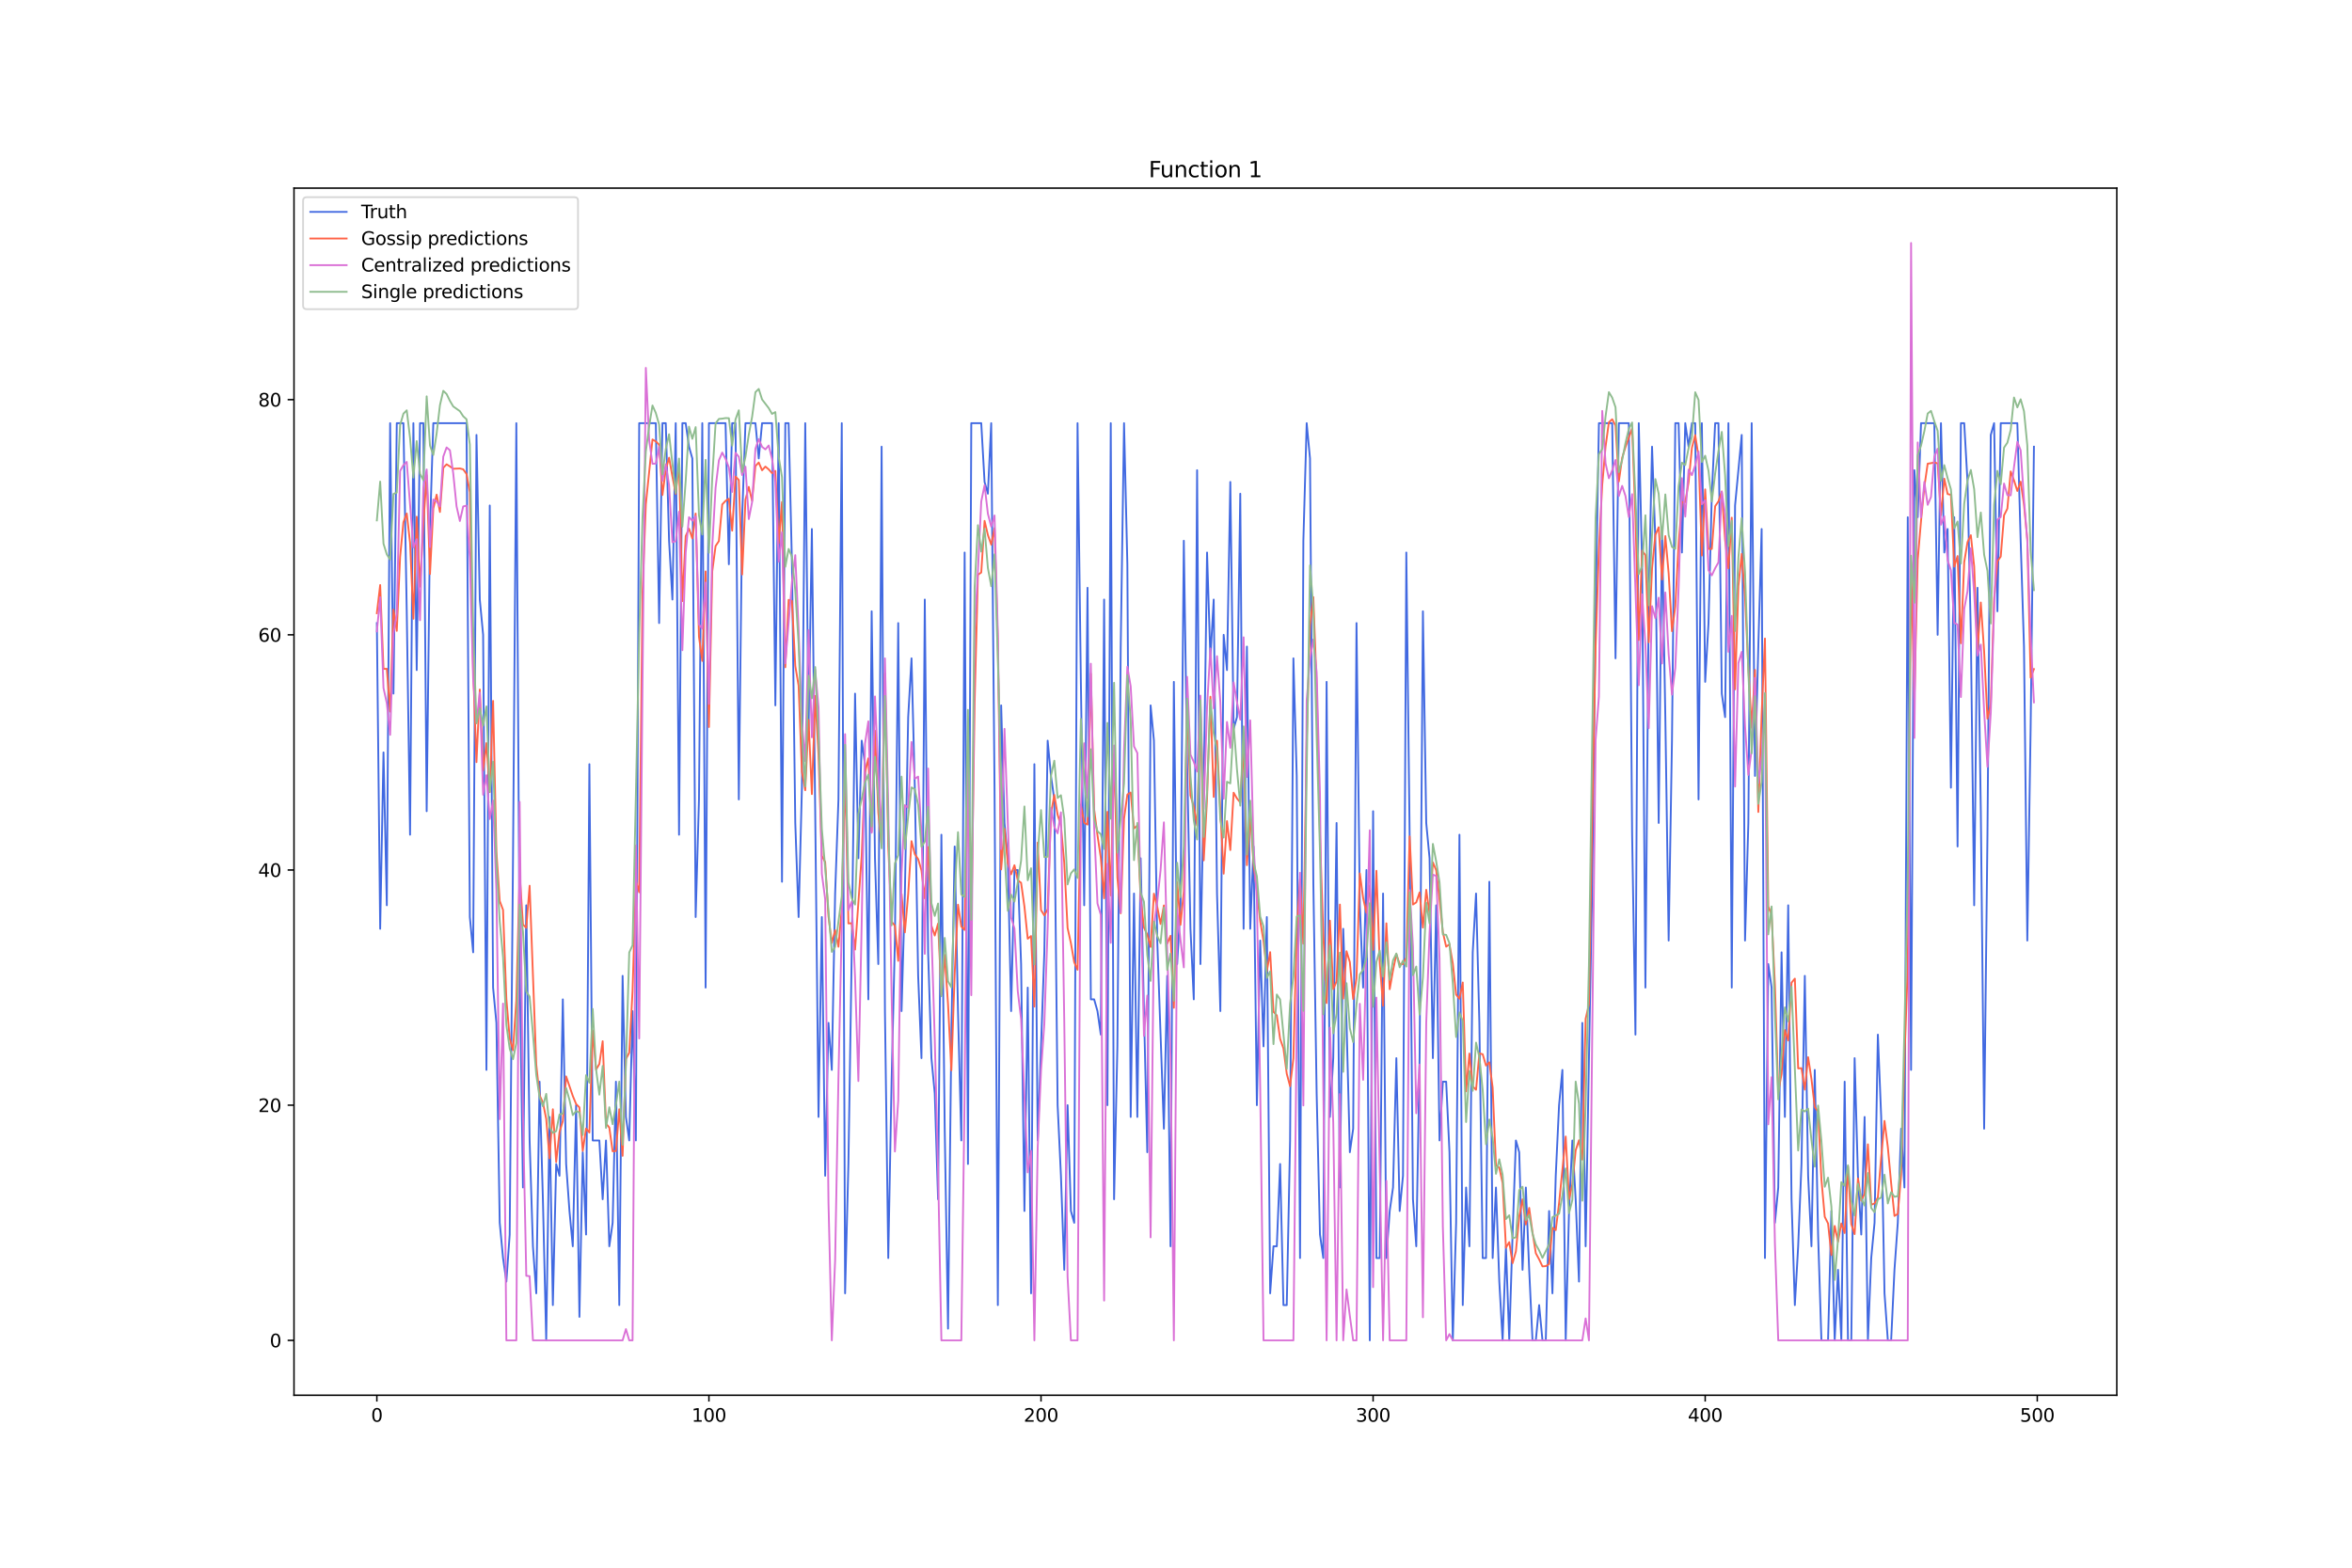 <?xml version="1.0" encoding="utf-8" standalone="no"?>
<!DOCTYPE svg PUBLIC "-//W3C//DTD SVG 1.1//EN"
  "http://www.w3.org/Graphics/SVG/1.1/DTD/svg11.dtd">
<svg xmlns:xlink="http://www.w3.org/1999/xlink" width="1296pt" height="864pt" viewBox="0 0 1296 864" xmlns="http://www.w3.org/2000/svg" version="1.1">
 <defs>
  <style type="text/css">*{stroke-linejoin: round; stroke-linecap: butt}</style>
 </defs>
 <g id="figure_1">
  <g id="patch_1">
   <path d="M 0 864 
L 1296 864 
L 1296 0 
L 0 0 
z
" style="fill: #ffffff"/>
  </g>
  <g id="axes_1">
   <g id="patch_2">
    <path d="M 162 768.96 
L 1166.4 768.96 
L 1166.4 103.68 
L 162 103.68 
z
" style="fill: #ffffff"/>
   </g>
   <g id="matplotlib.axis_1">
    <g id="xtick_1">
     <g id="line2d_1">
      <defs>
       <path id="mccc87dcd0b" d="M 0 0 
L 0 3.5 
" style="stroke: #000000; stroke-width: 0.8"/>
      </defs>
      <g>
       <use xlink:href="#mccc87dcd0b" x="207.655" y="768.96" style="stroke: #000000; stroke-width: 0.8"/>
      </g>
     </g>
     <g id="text_1">
      <!-- 0 -->
      <g transform="translate(204.473 783.558) scale(0.1 -0.1)">
       <defs>
        <path id="DejaVuSans-30" d="M 2034 4250 
Q 1547 4250 1301 3770 
Q 1056 3291 1056 2328 
Q 1056 1369 1301 889 
Q 1547 409 2034 409 
Q 2525 409 2770 889 
Q 3016 1369 3016 2328 
Q 3016 3291 2770 3770 
Q 2525 4250 2034 4250 
z
M 2034 4750 
Q 2819 4750 3233 4129 
Q 3647 3509 3647 2328 
Q 3647 1150 3233 529 
Q 2819 -91 2034 -91 
Q 1250 -91 836 529 
Q 422 1150 422 2328 
Q 422 3509 836 4129 
Q 1250 4750 2034 4750 
z
" transform="scale(0.016)"/>
       </defs>
       <use xlink:href="#DejaVuSans-30"/>
      </g>
     </g>
    </g>
    <g id="xtick_2">
     <g id="line2d_2">
      <g>
       <use xlink:href="#mccc87dcd0b" x="390.639" y="768.96" style="stroke: #000000; stroke-width: 0.8"/>
      </g>
     </g>
     <g id="text_2">
      <!-- 100 -->
      <g transform="translate(381.095 783.558) scale(0.1 -0.1)">
       <defs>
        <path id="DejaVuSans-31" d="M 794 531 
L 1825 531 
L 1825 4091 
L 703 3866 
L 703 4441 
L 1819 4666 
L 2450 4666 
L 2450 531 
L 3481 531 
L 3481 0 
L 794 0 
L 794 531 
z
" transform="scale(0.016)"/>
       </defs>
       <use xlink:href="#DejaVuSans-31"/>
       <use xlink:href="#DejaVuSans-30" x="63.623"/>
       <use xlink:href="#DejaVuSans-30" x="127.246"/>
      </g>
     </g>
    </g>
    <g id="xtick_3">
     <g id="line2d_3">
      <g>
       <use xlink:href="#mccc87dcd0b" x="573.623" y="768.96" style="stroke: #000000; stroke-width: 0.8"/>
      </g>
     </g>
     <g id="text_3">
      <!-- 200 -->
      <g transform="translate(564.079 783.558) scale(0.1 -0.1)">
       <defs>
        <path id="DejaVuSans-32" d="M 1228 531 
L 3431 531 
L 3431 0 
L 469 0 
L 469 531 
Q 828 903 1448 1529 
Q 2069 2156 2228 2338 
Q 2531 2678 2651 2914 
Q 2772 3150 2772 3378 
Q 2772 3750 2511 3984 
Q 2250 4219 1831 4219 
Q 1534 4219 1204 4116 
Q 875 4013 500 3803 
L 500 4441 
Q 881 4594 1212 4672 
Q 1544 4750 1819 4750 
Q 2544 4750 2975 4387 
Q 3406 4025 3406 3419 
Q 3406 3131 3298 2873 
Q 3191 2616 2906 2266 
Q 2828 2175 2409 1742 
Q 1991 1309 1228 531 
z
" transform="scale(0.016)"/>
       </defs>
       <use xlink:href="#DejaVuSans-32"/>
       <use xlink:href="#DejaVuSans-30" x="63.623"/>
       <use xlink:href="#DejaVuSans-30" x="127.246"/>
      </g>
     </g>
    </g>
    <g id="xtick_4">
     <g id="line2d_4">
      <g>
       <use xlink:href="#mccc87dcd0b" x="756.607" y="768.96" style="stroke: #000000; stroke-width: 0.8"/>
      </g>
     </g>
     <g id="text_4">
      <!-- 300 -->
      <g transform="translate(747.063 783.558) scale(0.1 -0.1)">
       <defs>
        <path id="DejaVuSans-33" d="M 2597 2516 
Q 3050 2419 3304 2112 
Q 3559 1806 3559 1356 
Q 3559 666 3084 287 
Q 2609 -91 1734 -91 
Q 1441 -91 1130 -33 
Q 819 25 488 141 
L 488 750 
Q 750 597 1062 519 
Q 1375 441 1716 441 
Q 2309 441 2620 675 
Q 2931 909 2931 1356 
Q 2931 1769 2642 2001 
Q 2353 2234 1838 2234 
L 1294 2234 
L 1294 2753 
L 1863 2753 
Q 2328 2753 2575 2939 
Q 2822 3125 2822 3475 
Q 2822 3834 2567 4026 
Q 2313 4219 1838 4219 
Q 1578 4219 1281 4162 
Q 984 4106 628 3988 
L 628 4550 
Q 988 4650 1302 4700 
Q 1616 4750 1894 4750 
Q 2613 4750 3031 4423 
Q 3450 4097 3450 3541 
Q 3450 3153 3228 2886 
Q 3006 2619 2597 2516 
z
" transform="scale(0.016)"/>
       </defs>
       <use xlink:href="#DejaVuSans-33"/>
       <use xlink:href="#DejaVuSans-30" x="63.623"/>
       <use xlink:href="#DejaVuSans-30" x="127.246"/>
      </g>
     </g>
    </g>
    <g id="xtick_5">
     <g id="line2d_5">
      <g>
       <use xlink:href="#mccc87dcd0b" x="939.591" y="768.96" style="stroke: #000000; stroke-width: 0.8"/>
      </g>
     </g>
     <g id="text_5">
      <!-- 400 -->
      <g transform="translate(930.047 783.558) scale(0.1 -0.1)">
       <defs>
        <path id="DejaVuSans-34" d="M 2419 4116 
L 825 1625 
L 2419 1625 
L 2419 4116 
z
M 2253 4666 
L 3047 4666 
L 3047 1625 
L 3713 1625 
L 3713 1100 
L 3047 1100 
L 3047 0 
L 2419 0 
L 2419 1100 
L 313 1100 
L 313 1709 
L 2253 4666 
z
" transform="scale(0.016)"/>
       </defs>
       <use xlink:href="#DejaVuSans-34"/>
       <use xlink:href="#DejaVuSans-30" x="63.623"/>
       <use xlink:href="#DejaVuSans-30" x="127.246"/>
      </g>
     </g>
    </g>
    <g id="xtick_6">
     <g id="line2d_6">
      <g>
       <use xlink:href="#mccc87dcd0b" x="1122.575" y="768.96" style="stroke: #000000; stroke-width: 0.8"/>
      </g>
     </g>
     <g id="text_6">
      <!-- 500 -->
      <g transform="translate(1113.032 783.558) scale(0.1 -0.1)">
       <defs>
        <path id="DejaVuSans-35" d="M 691 4666 
L 3169 4666 
L 3169 4134 
L 1269 4134 
L 1269 2991 
Q 1406 3038 1543 3061 
Q 1681 3084 1819 3084 
Q 2600 3084 3056 2656 
Q 3513 2228 3513 1497 
Q 3513 744 3044 326 
Q 2575 -91 1722 -91 
Q 1428 -91 1123 -41 
Q 819 9 494 109 
L 494 744 
Q 775 591 1075 516 
Q 1375 441 1709 441 
Q 2250 441 2565 725 
Q 2881 1009 2881 1497 
Q 2881 1984 2565 2268 
Q 2250 2553 1709 2553 
Q 1456 2553 1204 2497 
Q 953 2441 691 2322 
L 691 4666 
z
" transform="scale(0.016)"/>
       </defs>
       <use xlink:href="#DejaVuSans-35"/>
       <use xlink:href="#DejaVuSans-30" x="63.623"/>
       <use xlink:href="#DejaVuSans-30" x="127.246"/>
      </g>
     </g>
    </g>
   </g>
   <g id="matplotlib.axis_2">
    <g id="ytick_1">
     <g id="line2d_7">
      <defs>
       <path id="m96d035dc51" d="M 0 0 
L -3.5 0 
" style="stroke: #000000; stroke-width: 0.8"/>
      </defs>
      <g>
       <use xlink:href="#m96d035dc51" x="162" y="738.72" style="stroke: #000000; stroke-width: 0.8"/>
      </g>
     </g>
     <g id="text_7">
      <!-- 0 -->
      <g transform="translate(148.637 742.519) scale(0.1 -0.1)">
       <use xlink:href="#DejaVuSans-30"/>
      </g>
     </g>
    </g>
    <g id="ytick_2">
     <g id="line2d_8">
      <g>
       <use xlink:href="#m96d035dc51" x="162" y="609.103" style="stroke: #000000; stroke-width: 0.8"/>
      </g>
     </g>
     <g id="text_8">
      <!-- 20 -->
      <g transform="translate(142.275 612.903) scale(0.1 -0.1)">
       <use xlink:href="#DejaVuSans-32"/>
       <use xlink:href="#DejaVuSans-30" x="63.623"/>
      </g>
     </g>
    </g>
    <g id="ytick_3">
     <g id="line2d_9">
      <g>
       <use xlink:href="#m96d035dc51" x="162" y="479.487" style="stroke: #000000; stroke-width: 0.8"/>
      </g>
     </g>
     <g id="text_9">
      <!-- 40 -->
      <g transform="translate(142.275 483.286) scale(0.1 -0.1)">
       <use xlink:href="#DejaVuSans-34"/>
       <use xlink:href="#DejaVuSans-30" x="63.623"/>
      </g>
     </g>
    </g>
    <g id="ytick_4">
     <g id="line2d_10">
      <g>
       <use xlink:href="#m96d035dc51" x="162" y="349.87" style="stroke: #000000; stroke-width: 0.8"/>
      </g>
     </g>
     <g id="text_10">
      <!-- 60 -->
      <g transform="translate(142.275 353.669) scale(0.1 -0.1)">
       <defs>
        <path id="DejaVuSans-36" d="M 2113 2584 
Q 1688 2584 1439 2293 
Q 1191 2003 1191 1497 
Q 1191 994 1439 701 
Q 1688 409 2113 409 
Q 2538 409 2786 701 
Q 3034 994 3034 1497 
Q 3034 2003 2786 2293 
Q 2538 2584 2113 2584 
z
M 3366 4563 
L 3366 3988 
Q 3128 4100 2886 4159 
Q 2644 4219 2406 4219 
Q 1781 4219 1451 3797 
Q 1122 3375 1075 2522 
Q 1259 2794 1537 2939 
Q 1816 3084 2150 3084 
Q 2853 3084 3261 2657 
Q 3669 2231 3669 1497 
Q 3669 778 3244 343 
Q 2819 -91 2113 -91 
Q 1303 -91 875 529 
Q 447 1150 447 2328 
Q 447 3434 972 4092 
Q 1497 4750 2381 4750 
Q 2619 4750 2861 4703 
Q 3103 4656 3366 4563 
z
" transform="scale(0.016)"/>
       </defs>
       <use xlink:href="#DejaVuSans-36"/>
       <use xlink:href="#DejaVuSans-30" x="63.623"/>
      </g>
     </g>
    </g>
    <g id="ytick_5">
     <g id="line2d_11">
      <g>
       <use xlink:href="#m96d035dc51" x="162" y="220.253" style="stroke: #000000; stroke-width: 0.8"/>
      </g>
     </g>
     <g id="text_11">
      <!-- 80 -->
      <g transform="translate(142.275 224.052) scale(0.1 -0.1)">
       <defs>
        <path id="DejaVuSans-38" d="M 2034 2216 
Q 1584 2216 1326 1975 
Q 1069 1734 1069 1313 
Q 1069 891 1326 650 
Q 1584 409 2034 409 
Q 2484 409 2743 651 
Q 3003 894 3003 1313 
Q 3003 1734 2745 1975 
Q 2488 2216 2034 2216 
z
M 1403 2484 
Q 997 2584 770 2862 
Q 544 3141 544 3541 
Q 544 4100 942 4425 
Q 1341 4750 2034 4750 
Q 2731 4750 3128 4425 
Q 3525 4100 3525 3541 
Q 3525 3141 3298 2862 
Q 3072 2584 2669 2484 
Q 3125 2378 3379 2068 
Q 3634 1759 3634 1313 
Q 3634 634 3220 271 
Q 2806 -91 2034 -91 
Q 1263 -91 848 271 
Q 434 634 434 1313 
Q 434 1759 690 2068 
Q 947 2378 1403 2484 
z
M 1172 3481 
Q 1172 3119 1398 2916 
Q 1625 2713 2034 2713 
Q 2441 2713 2670 2916 
Q 2900 3119 2900 3481 
Q 2900 3844 2670 4047 
Q 2441 4250 2034 4250 
Q 1625 4250 1398 4047 
Q 1172 3844 1172 3481 
z
" transform="scale(0.016)"/>
       </defs>
       <use xlink:href="#DejaVuSans-38"/>
       <use xlink:href="#DejaVuSans-30" x="63.623"/>
      </g>
     </g>
    </g>
   </g>
   <g id="line2d_12">
    <path d="M 207.655 343.389 
L 209.484 511.891 
L 211.314 414.678 
L 213.144 498.929 
L 214.974 233.215 
L 216.804 382.274 
L 218.634 233.215 
L 222.293 233.215 
L 224.123 336.908 
L 225.953 460.044 
L 227.783 233.215 
L 229.613 369.312 
L 231.442 233.215 
L 233.272 233.215 
L 235.102 447.082 
L 236.932 291.542 
L 238.762 233.215 
L 257.06 233.215 
L 258.89 505.41 
L 260.72 524.852 
L 262.55 239.696 
L 264.38 330.427 
L 266.209 349.87 
L 268.039 589.661 
L 269.869 278.581 
L 271.699 544.295 
L 273.529 563.737 
L 275.359 673.912 
L 277.189 693.354 
L 279.018 706.316 
L 280.848 680.392 
L 282.678 473.006 
L 284.508 233.215 
L 286.338 531.333 
L 288.168 654.469 
L 289.997 498.929 
L 291.827 628.546 
L 293.657 686.873 
L 295.487 712.797 
L 297.317 596.142 
L 299.147 660.95 
L 300.976 738.72 
L 302.806 615.584 
L 304.636 719.277 
L 306.466 641.507 
L 308.296 647.988 
L 310.126 550.776 
L 311.956 641.507 
L 313.785 667.431 
L 315.615 686.873 
L 317.445 609.103 
L 319.275 725.758 
L 321.105 635.027 
L 322.935 680.392 
L 324.764 421.159 
L 326.594 628.546 
L 330.254 628.546 
L 332.084 660.95 
L 333.914 628.546 
L 335.743 686.873 
L 337.573 673.912 
L 339.403 596.142 
L 341.233 719.277 
L 343.063 537.814 
L 344.893 615.584 
L 346.723 628.546 
L 348.552 557.257 
L 350.382 628.546 
L 352.212 233.215 
L 361.361 233.215 
L 363.191 343.389 
L 365.021 233.215 
L 366.851 233.215 
L 368.681 298.023 
L 370.51 330.427 
L 372.34 233.215 
L 374.17 460.044 
L 376 233.215 
L 377.83 233.215 
L 379.66 246.177 
L 381.489 252.657 
L 383.319 505.41 
L 385.149 440.602 
L 386.979 233.215 
L 388.809 544.295 
L 390.639 233.215 
L 399.788 233.215 
L 401.618 310.985 
L 403.448 233.215 
L 405.277 233.215 
L 407.107 440.602 
L 408.937 285.062 
L 410.767 233.215 
L 416.256 233.215 
L 418.086 252.657 
L 419.916 233.215 
L 425.406 233.215 
L 427.236 388.755 
L 429.065 233.215 
L 430.895 485.967 
L 432.725 233.215 
L 434.555 233.215 
L 436.385 310.985 
L 438.215 453.563 
L 440.044 505.41 
L 441.874 434.121 
L 443.704 233.215 
L 445.534 401.717 
L 447.364 291.542 
L 449.194 447.082 
L 451.023 615.584 
L 452.853 505.41 
L 454.683 647.988 
L 456.513 563.737 
L 458.343 589.661 
L 460.173 492.448 
L 462.003 440.602 
L 463.832 233.215 
L 465.662 712.797 
L 467.492 641.507 
L 469.322 524.852 
L 471.152 382.274 
L 472.982 473.006 
L 474.811 408.197 
L 476.641 421.159 
L 478.471 550.776 
L 480.301 336.908 
L 482.131 473.006 
L 483.961 531.333 
L 485.79 246.177 
L 487.62 557.257 
L 489.45 693.354 
L 491.28 596.142 
L 493.11 518.372 
L 494.94 343.389 
L 496.77 557.257 
L 498.599 492.448 
L 500.429 395.236 
L 502.259 362.832 
L 504.089 434.121 
L 505.919 537.814 
L 507.749 583.18 
L 509.578 330.427 
L 511.408 524.852 
L 513.238 583.18 
L 515.068 602.622 
L 516.898 660.95 
L 518.728 460.044 
L 520.557 622.065 
L 522.387 732.239 
L 524.217 570.218 
L 526.047 466.525 
L 527.877 557.257 
L 529.707 628.546 
L 531.536 304.504 
L 533.366 641.507 
L 535.196 233.215 
L 540.686 233.215 
L 542.516 265.619 
L 544.345 272.1 
L 546.175 233.215 
L 548.005 434.121 
L 549.835 719.277 
L 551.665 388.755 
L 553.495 453.563 
L 555.324 473.006 
L 557.154 557.257 
L 558.984 479.487 
L 560.814 479.487 
L 562.644 531.333 
L 564.474 667.431 
L 566.303 544.295 
L 568.133 712.797 
L 569.963 421.159 
L 571.793 628.546 
L 575.453 524.852 
L 577.283 408.197 
L 579.112 427.64 
L 580.942 440.602 
L 582.772 609.103 
L 584.602 647.988 
L 586.432 699.835 
L 588.262 609.103 
L 590.091 667.431 
L 591.921 673.912 
L 593.751 233.215 
L 595.581 375.793 
L 597.411 498.929 
L 599.241 323.947 
L 601.07 550.776 
L 602.9 550.776 
L 604.73 557.257 
L 606.56 570.218 
L 608.39 330.427 
L 610.22 609.103 
L 612.05 233.215 
L 613.879 660.95 
L 615.709 576.699 
L 617.539 356.351 
L 619.369 233.215 
L 621.199 310.985 
L 623.029 615.584 
L 624.858 492.448 
L 626.688 615.584 
L 628.518 473.006 
L 630.348 557.257 
L 632.178 635.027 
L 634.008 388.755 
L 635.837 408.197 
L 637.667 518.372 
L 641.327 622.065 
L 643.157 537.814 
L 644.987 686.873 
L 646.817 375.793 
L 648.646 531.333 
L 650.476 498.929 
L 652.306 298.023 
L 654.136 421.159 
L 655.966 511.891 
L 657.796 550.776 
L 659.625 259.138 
L 661.455 531.333 
L 663.285 434.121 
L 665.115 304.504 
L 666.945 362.832 
L 668.775 330.427 
L 670.604 492.448 
L 672.434 557.257 
L 674.264 349.87 
L 676.094 369.312 
L 677.924 265.619 
L 679.754 401.717 
L 681.583 395.236 
L 683.413 272.1 
L 685.243 511.891 
L 687.073 356.351 
L 688.903 511.891 
L 690.733 466.525 
L 692.563 609.103 
L 694.392 518.372 
L 696.222 576.699 
L 698.052 505.41 
L 699.882 712.797 
L 701.712 686.873 
L 703.542 686.873 
L 705.371 641.507 
L 707.201 719.277 
L 709.031 719.277 
L 710.861 628.546 
L 712.691 362.832 
L 714.521 427.64 
L 716.35 693.354 
L 718.18 298.023 
L 720.01 233.215 
L 721.84 252.657 
L 723.67 485.967 
L 725.5 602.622 
L 727.33 680.392 
L 729.159 693.354 
L 730.989 375.793 
L 732.819 615.584 
L 734.649 583.18 
L 736.479 453.563 
L 738.309 654.469 
L 740.138 511.891 
L 741.968 563.737 
L 743.798 635.027 
L 745.628 622.065 
L 747.458 343.389 
L 749.288 498.929 
L 751.117 544.295 
L 752.947 479.487 
L 754.777 738.72 
L 756.607 447.082 
L 758.437 693.354 
L 760.267 693.354 
L 762.097 492.448 
L 763.926 693.354 
L 765.756 667.431 
L 767.586 654.469 
L 769.416 583.18 
L 771.246 667.431 
L 773.076 647.988 
L 774.905 304.504 
L 776.735 460.044 
L 778.565 660.95 
L 780.395 686.873 
L 782.225 583.18 
L 784.055 336.908 
L 785.884 453.563 
L 787.714 473.006 
L 789.544 583.18 
L 791.374 498.929 
L 793.204 628.546 
L 795.034 596.142 
L 796.864 596.142 
L 798.693 635.027 
L 800.523 738.72 
L 802.353 673.912 
L 804.183 460.044 
L 806.013 719.277 
L 807.843 654.469 
L 809.672 686.873 
L 811.502 524.852 
L 813.332 492.448 
L 815.162 563.737 
L 816.992 693.354 
L 818.822 693.354 
L 820.651 485.967 
L 822.481 693.354 
L 824.311 654.469 
L 826.141 706.316 
L 827.971 738.72 
L 829.801 686.873 
L 831.63 738.72 
L 833.46 680.392 
L 835.29 628.546 
L 837.12 635.027 
L 838.95 699.835 
L 840.78 654.469 
L 842.61 699.835 
L 844.439 738.72 
L 846.269 738.72 
L 848.099 719.277 
L 849.929 738.72 
L 851.759 738.72 
L 853.589 667.431 
L 855.418 712.797 
L 857.248 647.988 
L 859.078 609.103 
L 860.908 589.661 
L 862.738 738.72 
L 864.568 667.431 
L 866.397 628.546 
L 868.227 660.95 
L 870.057 706.316 
L 871.887 563.737 
L 873.717 686.873 
L 875.547 583.18 
L 877.377 485.967 
L 879.206 336.908 
L 881.036 233.215 
L 888.356 233.215 
L 890.185 362.832 
L 892.015 233.215 
L 897.505 233.215 
L 899.335 460.044 
L 901.164 570.218 
L 902.994 233.215 
L 904.824 310.985 
L 906.654 544.295 
L 908.484 330.427 
L 910.314 246.177 
L 912.144 298.023 
L 913.973 453.563 
L 915.803 291.542 
L 917.633 395.236 
L 919.463 518.372 
L 921.293 408.197 
L 923.123 233.215 
L 924.952 233.215 
L 926.782 304.504 
L 928.612 233.215 
L 930.442 246.177 
L 932.272 233.215 
L 934.102 233.215 
L 935.931 440.602 
L 937.761 233.215 
L 939.591 375.793 
L 941.421 343.389 
L 943.251 272.1 
L 945.081 233.215 
L 946.911 233.215 
L 948.74 382.274 
L 950.57 395.236 
L 952.4 233.215 
L 954.23 544.295 
L 956.06 278.581 
L 959.719 239.696 
L 961.549 518.372 
L 963.379 453.563 
L 965.209 233.215 
L 967.039 427.64 
L 968.869 356.351 
L 970.698 291.542 
L 972.528 693.354 
L 974.358 531.333 
L 976.188 544.295 
L 978.018 673.912 
L 979.848 654.469 
L 981.678 524.852 
L 983.507 615.584 
L 985.337 498.929 
L 987.167 660.95 
L 988.997 719.277 
L 990.827 686.873 
L 992.657 641.507 
L 994.486 537.814 
L 996.316 647.988 
L 998.146 686.873 
L 999.976 589.661 
L 1001.806 680.392 
L 1003.636 738.72 
L 1007.295 738.72 
L 1009.125 667.431 
L 1010.955 738.72 
L 1012.785 699.835 
L 1014.615 738.72 
L 1016.444 596.142 
L 1018.274 738.72 
L 1020.104 738.72 
L 1021.934 583.18 
L 1023.764 647.988 
L 1025.594 680.392 
L 1027.424 615.584 
L 1029.253 738.72 
L 1031.083 693.354 
L 1032.913 673.912 
L 1034.743 570.218 
L 1036.573 615.584 
L 1038.403 712.797 
L 1040.232 738.72 
L 1042.062 738.72 
L 1043.892 699.835 
L 1045.722 673.912 
L 1047.552 622.065 
L 1049.382 654.469 
L 1051.211 285.062 
L 1053.041 589.661 
L 1054.871 259.138 
L 1056.701 285.062 
L 1058.531 233.215 
L 1065.85 233.215 
L 1067.68 349.87 
L 1069.51 233.215 
L 1071.34 304.504 
L 1073.17 291.542 
L 1074.999 434.121 
L 1076.829 285.062 
L 1078.659 466.525 
L 1080.489 233.215 
L 1082.319 233.215 
L 1084.149 265.619 
L 1085.978 349.87 
L 1087.808 498.929 
L 1089.638 323.947 
L 1091.468 447.082 
L 1093.298 622.065 
L 1095.128 460.044 
L 1096.958 239.696 
L 1098.787 233.215 
L 1100.617 336.908 
L 1102.447 233.215 
L 1111.596 233.215 
L 1113.426 298.023 
L 1115.256 356.351 
L 1117.086 518.372 
L 1118.916 401.717 
L 1120.745 246.177 
L 1120.745 246.177 
" clip-path="url(#pbfcf28e5d3)" style="fill: none; stroke: #4169e1; stroke-linecap: square"/>
   </g>
   <g id="line2d_13">
    <path d="M 207.655 337.971 
L 209.484 322.423 
L 211.314 368.653 
L 213.144 368.592 
L 214.974 392.181 
L 216.804 335.986 
L 218.634 347.711 
L 220.463 306.973 
L 222.293 287.835 
L 224.123 282.981 
L 225.953 299.065 
L 227.783 341.024 
L 229.613 284.784 
L 231.442 323.334 
L 233.272 289.238 
L 235.102 261.875 
L 236.932 316.347 
L 238.762 280.319 
L 240.592 272.616 
L 242.422 282.167 
L 244.251 257.825 
L 246.081 255.904 
L 247.911 257.038 
L 249.741 258.35 
L 253.401 258.197 
L 255.23 258.655 
L 257.06 261.205 
L 258.89 271.278 
L 260.72 369.296 
L 262.55 420.05 
L 264.38 380.017 
L 266.209 424.639 
L 268.039 409.536 
L 269.869 436.556 
L 271.699 386.284 
L 273.529 469.315 
L 275.359 496.609 
L 277.189 501.471 
L 279.018 550.652 
L 280.848 572.358 
L 282.678 578.82 
L 284.508 551.45 
L 286.338 481.38 
L 288.168 509.599 
L 289.997 511.356 
L 291.827 488.147 
L 295.487 586.667 
L 297.317 603.614 
L 299.147 607.598 
L 300.976 616.699 
L 302.806 638.411 
L 304.636 611.344 
L 306.466 640.377 
L 308.296 623.947 
L 310.126 617.823 
L 311.956 593.242 
L 315.615 603.991 
L 317.445 608.455 
L 319.275 610.317 
L 321.105 634.277 
L 322.935 621.98 
L 324.764 624.179 
L 326.594 567.854 
L 328.424 589.528 
L 330.254 586.423 
L 332.084 573.85 
L 333.914 619.212 
L 335.743 621.443 
L 337.573 634.508 
L 339.403 634.361 
L 341.233 611.33 
L 343.063 637.023 
L 344.893 583.703 
L 346.723 580.191 
L 348.552 546.165 
L 350.382 485.543 
L 352.212 491.769 
L 354.042 326.284 
L 355.872 277.935 
L 359.531 242.21 
L 361.361 243.256 
L 363.191 245.049 
L 365.021 272.81 
L 366.851 258.847 
L 368.681 252.238 
L 370.51 262.675 
L 372.34 272.146 
L 374.17 255.406 
L 376 331.28 
L 377.83 295.445 
L 379.66 291.367 
L 381.489 296.75 
L 383.319 283.023 
L 385.149 350.947 
L 386.979 364.273 
L 388.809 314.911 
L 390.639 400.679 
L 392.469 314.837 
L 394.298 300.932 
L 396.128 298.2 
L 397.958 278.01 
L 399.788 276.064 
L 401.618 274.88 
L 403.448 292.462 
L 405.277 262.645 
L 407.107 264.553 
L 408.937 316.598 
L 410.767 275.442 
L 412.597 268.34 
L 414.427 276.071 
L 416.256 256.834 
L 418.086 254.9 
L 419.916 259.184 
L 421.746 257.153 
L 423.576 258.699 
L 425.406 260.761 
L 427.236 259.561 
L 429.065 299.536 
L 430.895 276.676 
L 432.725 367.749 
L 434.555 330.591 
L 436.385 331.182 
L 438.215 366.989 
L 440.044 377.852 
L 441.874 425.315 
L 443.704 435.536 
L 445.534 396.765 
L 447.364 437.653 
L 449.194 383.509 
L 451.023 415.946 
L 452.853 471.789 
L 454.683 475.078 
L 456.513 504.988 
L 458.343 519.671 
L 460.173 512.623 
L 462.003 521.783 
L 463.832 500.982 
L 465.662 425.702 
L 467.492 508.939 
L 469.322 508.8 
L 471.152 523.362 
L 474.811 471.651 
L 476.641 425.716 
L 478.471 417.949 
L 480.301 458.281 
L 482.131 402.678 
L 483.961 447.855 
L 485.79 465.771 
L 487.62 371.204 
L 489.45 466.554 
L 491.28 508.027 
L 493.11 510.139 
L 494.94 529.571 
L 496.77 492.712 
L 498.599 513.866 
L 500.429 492.846 
L 502.259 463.603 
L 504.089 470.754 
L 505.919 473.496 
L 507.749 479.666 
L 509.578 495.131 
L 511.408 466.857 
L 513.238 510.167 
L 515.068 515.597 
L 516.898 509.013 
L 518.728 548.245 
L 520.557 526.266 
L 522.387 553.554 
L 524.217 589.932 
L 526.047 536.588 
L 527.877 498.592 
L 529.707 510.66 
L 531.536 512.509 
L 533.366 422.588 
L 535.196 510.534 
L 537.026 387.637 
L 538.856 316.757 
L 540.686 315.533 
L 542.516 287.08 
L 544.345 294.851 
L 546.175 300.174 
L 548.005 291.068 
L 549.835 355.47 
L 551.665 479.18 
L 553.495 456.77 
L 555.324 475.7 
L 557.154 481.876 
L 558.984 476.85 
L 560.814 485.177 
L 562.644 486.532 
L 564.474 499.6 
L 566.303 517.369 
L 568.133 515.87 
L 569.963 554.782 
L 571.793 464.37 
L 573.623 501.592 
L 575.453 504.498 
L 577.283 501.104 
L 579.112 448.318 
L 580.942 438.095 
L 582.772 449.042 
L 584.602 455.027 
L 586.432 475.622 
L 588.262 511.447 
L 590.091 519.812 
L 591.921 530.336 
L 593.751 534.47 
L 595.581 443.505 
L 597.411 453.476 
L 599.241 454.466 
L 601.07 371.264 
L 602.9 446.115 
L 604.73 460.276 
L 606.56 472.634 
L 608.39 495.07 
L 610.22 447.418 
L 612.05 493.515 
L 613.879 415.839 
L 615.709 483.787 
L 617.539 503.345 
L 619.369 451.174 
L 621.199 437.87 
L 623.029 436.772 
L 624.858 456.563 
L 626.688 455.004 
L 628.518 495.272 
L 630.348 511.153 
L 632.178 515.086 
L 634.008 521.879 
L 635.837 492.519 
L 637.667 499.755 
L 639.497 509.23 
L 641.327 499.015 
L 643.157 520.089 
L 644.987 515.743 
L 646.817 555.435 
L 648.646 486.217 
L 650.476 509.693 
L 652.306 491.169 
L 654.136 388.077 
L 655.966 438.353 
L 657.796 444.489 
L 659.625 455.029 
L 661.455 391.812 
L 663.285 474.184 
L 665.115 439.973 
L 666.945 383.974 
L 668.775 439.206 
L 670.604 408.232 
L 672.434 446.959 
L 674.264 481.519 
L 676.094 452.534 
L 677.924 468.486 
L 679.754 436.877 
L 681.583 440.017 
L 683.413 442.234 
L 685.243 410.132 
L 687.073 476.817 
L 688.903 448.879 
L 690.733 476.607 
L 692.563 490.88 
L 694.392 507.563 
L 696.222 518.667 
L 698.052 535.311 
L 699.882 524.756 
L 701.712 557.625 
L 703.542 559.618 
L 705.371 572.566 
L 707.201 577.766 
L 709.031 591.768 
L 710.861 598.644 
L 712.691 583.232 
L 714.521 513.151 
L 716.35 484.54 
L 718.18 520.104 
L 720.01 407.882 
L 721.84 344.835 
L 723.67 329.101 
L 725.5 377.988 
L 727.33 460.028 
L 729.159 514.895 
L 730.989 552.799 
L 732.819 507.398 
L 734.649 545.152 
L 736.479 540.824 
L 738.309 498.533 
L 740.138 550.365 
L 741.968 524.246 
L 743.798 530.231 
L 745.628 550.621 
L 747.458 539.093 
L 749.288 481.331 
L 751.117 494.902 
L 752.947 503.115 
L 754.777 488.071 
L 756.607 523.523 
L 758.437 479.915 
L 760.267 530.657 
L 762.097 554.278 
L 763.926 508.869 
L 765.756 545.175 
L 767.586 534.781 
L 769.416 525.89 
L 771.246 531.341 
L 773.076 531.362 
L 774.905 527.724 
L 776.735 460.957 
L 778.565 498.506 
L 780.395 497.33 
L 782.225 491.843 
L 784.055 511.238 
L 785.884 490.397 
L 787.714 503.58 
L 789.544 475.289 
L 791.374 479.594 
L 793.204 495.816 
L 795.034 513.729 
L 796.864 521.743 
L 798.693 520.431 
L 800.523 530.974 
L 802.353 548.17 
L 804.183 550.429 
L 806.013 541.469 
L 807.843 601.441 
L 809.672 580.634 
L 811.502 598.756 
L 813.332 600.601 
L 815.162 580.536 
L 816.992 581.034 
L 818.822 587.263 
L 820.651 585.48 
L 822.481 599.409 
L 824.311 642.357 
L 826.141 643.527 
L 827.971 652.032 
L 829.801 687.634 
L 831.63 684.568 
L 833.46 696.169 
L 835.29 689.665 
L 837.12 670.506 
L 838.95 660.994 
L 840.78 674.859 
L 842.61 665.706 
L 844.439 679.127 
L 846.269 690.7 
L 848.099 694.083 
L 849.929 697.948 
L 851.759 697.796 
L 853.589 696.644 
L 855.418 676.638 
L 857.248 677.968 
L 859.078 663.12 
L 862.738 626.365 
L 864.568 660.906 
L 866.397 652.776 
L 868.227 633.964 
L 870.057 628.408 
L 871.887 639.099 
L 873.717 561.538 
L 875.547 553.485 
L 877.377 447.844 
L 879.206 356.54 
L 881.036 302.174 
L 882.866 267.094 
L 884.696 246.162 
L 886.526 232.753 
L 888.356 231.067 
L 890.185 234.477 
L 892.015 265.368 
L 893.845 252.318 
L 895.675 246.387 
L 899.335 236.134 
L 901.164 285.277 
L 902.994 352.755 
L 904.824 303.499 
L 906.654 305.917 
L 908.484 354.01 
L 910.314 313.151 
L 912.144 294.8 
L 913.973 290.569 
L 915.803 319.418 
L 917.633 295.448 
L 919.463 316.07 
L 921.293 347.866 
L 923.123 334.196 
L 924.952 299.406 
L 926.782 276.741 
L 928.612 276.731 
L 930.442 265.845 
L 932.272 246.828 
L 934.102 239.797 
L 935.931 251.659 
L 937.761 306.175 
L 939.591 269.715 
L 941.421 302.505 
L 943.251 302.554 
L 945.081 278.976 
L 946.911 276.3 
L 948.74 270.867 
L 950.57 297.658 
L 952.4 313.229 
L 954.23 285.305 
L 956.06 379.927 
L 957.89 322.96 
L 959.719 305.246 
L 961.549 328.932 
L 963.379 368.185 
L 965.209 401.109 
L 967.039 369.207 
L 968.869 447.504 
L 970.698 393.628 
L 972.528 351.908 
L 974.358 499.555 
L 976.188 504.238 
L 978.018 542.958 
L 979.848 601.996 
L 981.678 591.899 
L 983.507 567.723 
L 985.337 573.439 
L 987.167 541.569 
L 988.997 539.355 
L 990.827 588.815 
L 992.657 588.725 
L 994.486 600.524 
L 996.316 582.663 
L 998.146 594.691 
L 999.976 610.128 
L 1001.806 612.643 
L 1003.636 649.952 
L 1005.465 670.613 
L 1007.295 674.286 
L 1009.125 691.688 
L 1010.955 675.664 
L 1012.785 684.339 
L 1014.615 674.286 
L 1016.444 679.565 
L 1018.274 642.951 
L 1020.104 674.688 
L 1021.934 680.174 
L 1023.764 649.461 
L 1025.594 661.684 
L 1027.424 657.912 
L 1029.253 630.673 
L 1031.083 663.97 
L 1032.913 663.263 
L 1034.743 659.917 
L 1036.573 637.894 
L 1038.403 617.775 
L 1040.232 632.196 
L 1042.062 652.126 
L 1043.892 670.142 
L 1045.722 669.02 
L 1047.552 647.725 
L 1049.382 583.397 
L 1051.211 533.762 
L 1053.041 310.135 
L 1054.871 385.177 
L 1056.701 308.446 
L 1058.531 287.032 
L 1060.361 268.27 
L 1062.191 255.548 
L 1064.02 255.268 
L 1065.85 254.874 
L 1067.68 255.375 
L 1069.51 283.993 
L 1071.34 263.82 
L 1073.17 272.277 
L 1074.999 272.685 
L 1076.829 312.299 
L 1078.659 306.443 
L 1080.489 354.529 
L 1082.319 309.817 
L 1084.149 298.76 
L 1085.978 294.968 
L 1087.808 312.193 
L 1089.638 359.033 
L 1091.468 332.057 
L 1093.298 359.075 
L 1095.128 396.116 
L 1096.958 387.99 
L 1098.787 330.169 
L 1100.617 309.348 
L 1102.447 306.74 
L 1104.277 283.953 
L 1106.107 280.325 
L 1107.937 259.833 
L 1109.766 264.777 
L 1111.596 270.601 
L 1113.426 265.464 
L 1115.256 278.089 
L 1117.086 297.336 
L 1118.916 373.463 
L 1120.745 368.729 
L 1120.745 368.729 
" clip-path="url(#pbfcf28e5d3)" style="fill: none; stroke: #ff6347; stroke-linecap: square"/>
   </g>
   <g id="line2d_14">
    <path d="M 207.655 347.98 
L 209.484 329.146 
L 211.314 379.172 
L 213.144 387.595 
L 214.974 404.998 
L 216.804 349.154 
L 218.634 338.289 
L 220.463 259.538 
L 222.293 256.325 
L 224.123 254.558 
L 227.783 301.743 
L 229.613 297.152 
L 231.442 341.828 
L 233.272 268.8 
L 235.102 258.746 
L 236.932 301.479 
L 238.762 275.271 
L 240.592 276.357 
L 242.422 279.18 
L 244.251 251.657 
L 246.081 246.6 
L 247.911 248.13 
L 249.741 260.921 
L 251.571 279.064 
L 253.401 287.145 
L 255.23 279.117 
L 257.06 278.674 
L 258.89 307.908 
L 260.72 374.301 
L 262.55 398.006 
L 264.38 381.701 
L 266.209 437.994 
L 268.039 427.23 
L 269.869 451.397 
L 271.699 441.175 
L 273.529 490.566 
L 275.359 616.814 
L 277.189 553.106 
L 279.018 738.72 
L 284.508 738.72 
L 286.338 441.927 
L 288.168 614.089 
L 289.997 703.142 
L 291.827 703.318 
L 293.657 738.72 
L 343.063 738.72 
L 344.893 732.506 
L 346.723 738.72 
L 348.552 738.72 
L 350.382 465.901 
L 352.212 572.356 
L 354.042 374.943 
L 355.872 202.744 
L 357.702 242.544 
L 359.531 255.611 
L 361.361 255.485 
L 363.191 246.202 
L 365.021 264.996 
L 366.851 255.802 
L 368.681 267.417 
L 370.51 298.872 
L 372.34 298.245 
L 374.17 282.019 
L 376 358.363 
L 377.83 304.53 
L 379.66 285.026 
L 381.489 286.968 
L 383.319 284.578 
L 385.149 344.142 
L 386.979 346.496 
L 388.809 321.043 
L 390.639 387.951 
L 392.469 300.86 
L 394.298 268.882 
L 396.128 253.703 
L 397.958 249.416 
L 399.788 252.85 
L 401.618 257.609 
L 403.448 271.122 
L 405.277 249.538 
L 407.107 251.754 
L 408.937 261.806 
L 410.767 257.208 
L 412.597 286.094 
L 414.427 276.686 
L 416.256 247.293 
L 418.086 242.005 
L 419.916 246.253 
L 421.746 247.665 
L 423.576 245.52 
L 425.406 252.903 
L 427.236 265.858 
L 429.065 309.604 
L 430.895 293.346 
L 432.725 365.613 
L 436.385 320.65 
L 438.215 305.96 
L 440.044 346.604 
L 441.874 398.018 
L 443.704 419.529 
L 445.534 347.3 
L 447.364 406.38 
L 449.194 369.119 
L 451.023 389.776 
L 452.853 481.537 
L 454.683 495.448 
L 456.513 662.834 
L 458.343 738.72 
L 460.173 694.541 
L 462.003 593.962 
L 463.832 509.416 
L 465.662 404.604 
L 467.492 501.589 
L 469.322 496.818 
L 471.152 538.665 
L 472.982 595.797 
L 474.811 508.488 
L 476.641 409.851 
L 478.471 397.541 
L 480.301 458.946 
L 482.131 383.813 
L 483.961 425.768 
L 485.79 460.444 
L 487.62 362.844 
L 489.45 445.301 
L 491.28 547.585 
L 493.11 634.625 
L 494.94 606.6 
L 496.77 481.478 
L 498.599 443.741 
L 500.429 445.231 
L 502.259 408.942 
L 504.089 429.225 
L 505.919 428.012 
L 507.749 459.178 
L 509.578 525.698 
L 511.408 423.554 
L 513.238 513.718 
L 515.068 572.598 
L 516.898 644.967 
L 518.728 738.72 
L 529.707 738.72 
L 531.536 601.832 
L 533.366 416.021 
L 535.196 548.491 
L 537.026 346.997 
L 538.856 314.613 
L 540.686 276.409 
L 542.516 267.4 
L 544.345 283.13 
L 546.175 290.237 
L 548.005 284.091 
L 549.835 349.07 
L 551.665 467.953 
L 553.495 401.684 
L 557.154 505.688 
L 558.984 511.719 
L 560.814 546.313 
L 562.644 561.61 
L 566.303 646.145 
L 568.133 634.294 
L 569.963 738.72 
L 571.793 632.308 
L 573.623 590.09 
L 575.453 564.215 
L 577.283 511.186 
L 579.112 445.178 
L 580.942 455.719 
L 582.772 459.272 
L 584.602 447.689 
L 586.432 562.813 
L 588.262 703.814 
L 590.091 738.72 
L 593.751 738.72 
L 595.581 445.081 
L 597.411 409.64 
L 599.241 439.903 
L 601.07 365.783 
L 602.9 455.763 
L 604.73 497.91 
L 606.56 504.156 
L 608.39 716.801 
L 610.22 476.09 
L 612.05 519.642 
L 613.879 410.845 
L 615.709 459.995 
L 617.539 502.957 
L 619.369 413.261 
L 621.199 367.46 
L 623.029 378.297 
L 624.858 411.36 
L 626.688 414.995 
L 630.348 570.941 
L 632.178 548.674 
L 634.008 681.96 
L 635.837 510.116 
L 637.667 496.986 
L 639.497 479.603 
L 641.327 453.209 
L 643.157 524.043 
L 644.987 582.473 
L 646.817 738.72 
L 648.646 500.958 
L 650.476 518.118 
L 652.306 533.169 
L 654.136 372.997 
L 655.966 415.879 
L 657.796 419.884 
L 659.625 425.199 
L 661.455 383.36 
L 663.285 445.965 
L 665.115 389.516 
L 666.945 357.351 
L 668.775 390.386 
L 670.604 361.652 
L 672.434 386.978 
L 674.264 440.219 
L 676.094 397.886 
L 677.924 412.132 
L 679.754 376.068 
L 681.583 386.796 
L 683.413 396.63 
L 685.243 351.225 
L 687.073 428.196 
L 688.903 397.012 
L 690.733 465.817 
L 692.563 496.035 
L 694.392 599.293 
L 696.222 738.72 
L 712.691 738.72 
L 714.521 563.455 
L 716.35 481 
L 718.18 609.246 
L 720.01 386.064 
L 721.84 363.46 
L 723.67 352.447 
L 725.5 370.577 
L 727.33 437.219 
L 729.159 599.071 
L 730.989 738.72 
L 732.819 566.34 
L 734.649 618.852 
L 736.479 738.72 
L 738.309 602.941 
L 740.138 738.72 
L 741.968 710.659 
L 743.798 725.301 
L 745.628 738.72 
L 747.458 738.72 
L 749.288 553.221 
L 751.117 595.119 
L 752.947 521.244 
L 754.777 457.585 
L 756.607 709.383 
L 758.437 549.798 
L 762.097 738.72 
L 763.926 650.806 
L 765.756 738.72 
L 774.905 738.72 
L 776.735 490.608 
L 778.565 521.657 
L 780.395 613.559 
L 782.225 586.708 
L 784.055 725.999 
L 785.884 563.657 
L 787.714 514.007 
L 789.544 482.027 
L 791.374 482.786 
L 793.204 528.168 
L 795.034 675.93 
L 796.864 738.72 
L 798.693 735.267 
L 800.523 738.72 
L 871.887 738.72 
L 873.717 726.624 
L 875.547 738.72 
L 877.377 567.428 
L 879.206 407.908 
L 881.036 383.876 
L 882.866 226.473 
L 884.696 255.336 
L 886.526 263.601 
L 888.356 259.231 
L 890.185 253.508 
L 892.015 273.378 
L 893.845 267.792 
L 895.675 273.384 
L 897.505 284.96 
L 899.335 272.338 
L 902.994 377.669 
L 904.824 327.554 
L 906.654 355.371 
L 908.484 401.329 
L 910.314 334.063 
L 912.144 340.716 
L 913.973 329.406 
L 915.803 365.649 
L 917.633 326.498 
L 919.463 360.531 
L 921.293 382.83 
L 923.123 368.104 
L 924.952 324.059 
L 926.782 263.519 
L 928.612 284.7 
L 930.442 258.803 
L 932.272 261.885 
L 934.102 256.402 
L 935.931 248.82 
L 937.761 277.932 
L 939.591 275.647 
L 941.421 314.312 
L 943.251 317.097 
L 945.081 313.167 
L 946.911 309.926 
L 948.74 270.994 
L 950.57 283.272 
L 952.4 359.233 
L 954.23 339.41 
L 956.06 433.481 
L 957.89 365.424 
L 959.719 359.259 
L 961.549 400.194 
L 963.379 427.053 
L 965.209 413.025 
L 967.039 373.564 
L 968.869 431.569 
L 970.698 417.881 
L 972.528 389.012 
L 974.358 619.669 
L 976.188 593.676 
L 978.018 685.451 
L 979.848 738.72 
L 1051.211 738.72 
L 1053.041 133.92 
L 1054.871 406.723 
L 1056.701 243.836 
L 1058.531 285.145 
L 1060.361 265.565 
L 1062.191 278.23 
L 1064.02 273.88 
L 1065.85 251.684 
L 1067.68 247.287 
L 1069.51 289.199 
L 1071.34 284.521 
L 1073.17 308.69 
L 1074.999 314.304 
L 1076.829 343.273 
L 1078.659 344.221 
L 1080.489 384.17 
L 1082.319 335.616 
L 1084.149 325.749 
L 1085.978 302.11 
L 1087.808 326.992 
L 1089.638 361.336 
L 1091.468 355.246 
L 1093.298 392.047 
L 1095.128 422.6 
L 1096.958 392.706 
L 1098.787 336.129 
L 1100.617 286.409 
L 1102.447 284.974 
L 1104.277 266.494 
L 1106.107 272.907 
L 1107.937 272.974 
L 1109.766 257.314 
L 1111.596 243.508 
L 1113.426 248.191 
L 1115.256 275.081 
L 1117.086 297.79 
L 1118.916 350.378 
L 1120.745 387.084 
L 1120.745 387.084 
" clip-path="url(#pbfcf28e5d3)" style="fill: none; stroke: #da70d6; stroke-linecap: square"/>
   </g>
   <g id="line2d_15">
    <path d="M 207.655 286.817 
L 209.484 265.421 
L 211.314 299.639 
L 213.144 305.571 
L 214.974 308.402 
L 216.804 272.219 
L 218.634 271.49 
L 220.463 234.278 
L 222.293 227.983 
L 224.123 226.138 
L 225.953 241.438 
L 227.783 263.198 
L 229.613 243.099 
L 231.442 261.151 
L 233.272 264.564 
L 235.102 218.434 
L 236.932 245.52 
L 238.762 250.764 
L 240.592 238.893 
L 242.422 223.295 
L 244.251 215.389 
L 246.081 217.156 
L 247.911 220.911 
L 249.741 224.003 
L 253.401 226.593 
L 255.23 229.407 
L 257.06 231.069 
L 258.89 244.955 
L 260.72 345.194 
L 262.55 398.668 
L 264.38 390.347 
L 266.209 399.935 
L 268.039 389.308 
L 269.869 436.338 
L 271.699 419.766 
L 273.529 474.99 
L 275.359 507.708 
L 277.189 527.559 
L 279.018 564.923 
L 280.848 577.869 
L 282.678 583.756 
L 284.508 574.889 
L 286.338 498.528 
L 288.168 513.383 
L 289.997 546.544 
L 291.827 549.25 
L 293.657 569.601 
L 295.487 592.391 
L 297.317 604.699 
L 299.147 609.695 
L 300.976 602.87 
L 302.806 621.28 
L 304.636 624.378 
L 306.466 623.427 
L 308.296 614.22 
L 310.126 613.678 
L 311.956 599.684 
L 313.785 606.157 
L 315.615 614.567 
L 317.445 612.293 
L 319.275 613.186 
L 321.105 625.55 
L 322.935 592.578 
L 324.764 596.716 
L 326.594 556.048 
L 328.424 589.125 
L 330.254 603.298 
L 332.084 587.467 
L 333.914 621.612 
L 335.743 610.229 
L 337.573 619.591 
L 339.403 608.922 
L 341.233 596.07 
L 343.063 630.906 
L 344.893 587.374 
L 346.723 524.936 
L 348.552 520.967 
L 350.382 437.774 
L 352.212 349.191 
L 354.042 285.171 
L 355.872 248.816 
L 357.702 234.811 
L 359.531 223.475 
L 361.361 227.595 
L 363.191 234.02 
L 365.021 261.523 
L 366.851 247.469 
L 368.681 239.317 
L 372.34 271.665 
L 374.17 252.718 
L 376 290.254 
L 377.83 265.081 
L 379.66 235.134 
L 381.489 241.855 
L 383.319 235.384 
L 385.149 284.013 
L 386.979 294.605 
L 388.809 253.442 
L 390.639 304.685 
L 392.469 263.169 
L 394.298 233.371 
L 396.128 230.888 
L 397.958 230.729 
L 399.788 230.411 
L 401.618 230.48 
L 403.448 245.642 
L 405.277 231.146 
L 407.107 226.121 
L 408.937 260.154 
L 410.767 251.754 
L 412.597 239.517 
L 414.427 229.744 
L 416.256 216.142 
L 418.086 214.351 
L 419.916 220.148 
L 423.576 224.924 
L 425.406 228.114 
L 427.236 227.105 
L 429.065 251.694 
L 430.895 262.906 
L 432.725 312.362 
L 434.555 302.531 
L 436.385 306.824 
L 438.215 325.532 
L 440.044 354.787 
L 441.874 403.929 
L 443.704 433.43 
L 445.534 372.375 
L 447.364 384.896 
L 449.194 367.63 
L 451.023 405.454 
L 452.853 456.77 
L 454.683 478.085 
L 456.513 502.194 
L 458.343 524.606 
L 460.173 521.883 
L 463.832 493.967 
L 465.662 410.437 
L 467.492 486.282 
L 469.322 495.1 
L 471.152 498.54 
L 472.982 448.528 
L 474.811 440.368 
L 476.641 431.33 
L 478.471 426.87 
L 480.301 455.486 
L 482.131 417.039 
L 483.961 439.527 
L 485.79 467.545 
L 487.62 383.544 
L 489.45 457.342 
L 491.28 510.027 
L 493.11 475.787 
L 494.94 471.344 
L 496.77 428.006 
L 498.599 467.905 
L 500.429 449.835 
L 502.259 433.979 
L 504.089 434.991 
L 505.919 443.573 
L 507.749 466.653 
L 509.578 463.884 
L 511.408 444.609 
L 513.238 497.864 
L 515.068 504.801 
L 516.898 497.955 
L 518.728 549.045 
L 520.557 516.912 
L 522.387 540.818 
L 524.217 544.139 
L 526.047 492.7 
L 527.877 458.632 
L 529.707 492.98 
L 531.536 494.336 
L 533.366 391.211 
L 535.196 506.909 
L 537.026 324.034 
L 538.856 289.447 
L 540.686 304.023 
L 542.516 291.331 
L 544.345 313.026 
L 546.175 323.088 
L 548.005 305.491 
L 549.835 363.249 
L 551.665 431.554 
L 553.495 469.218 
L 555.324 501.975 
L 557.154 493.078 
L 558.984 496.916 
L 560.814 486.13 
L 562.644 474.3 
L 564.474 444.462 
L 566.303 485.145 
L 568.133 478.505 
L 569.963 531.556 
L 571.793 470.593 
L 573.623 446.457 
L 575.453 472.386 
L 577.283 472.172 
L 579.112 427.64 
L 580.942 419.223 
L 582.772 439.786 
L 584.602 438.266 
L 586.432 451.171 
L 588.262 487.432 
L 590.091 481.319 
L 591.921 479.135 
L 593.751 483.877 
L 595.581 396.191 
L 597.411 428.322 
L 599.241 449.922 
L 601.07 412.934 
L 602.9 451.425 
L 604.73 458.158 
L 606.56 459.712 
L 608.39 467.86 
L 610.22 398.405 
L 612.05 451.207 
L 613.879 376.309 
L 615.709 469.944 
L 619.369 431.734 
L 621.199 372.115 
L 623.029 396.619 
L 624.858 474.055 
L 626.688 453.534 
L 628.518 492.059 
L 630.348 496.985 
L 632.178 526.327 
L 634.008 540.611 
L 635.837 507.945 
L 637.667 515.885 
L 639.497 519.89 
L 641.327 500.127 
L 643.157 534.561 
L 644.987 525.523 
L 646.817 551.535 
L 648.646 475.504 
L 650.476 494.458 
L 652.306 466.466 
L 654.136 385.05 
L 655.966 427.386 
L 657.796 452.107 
L 659.625 462.697 
L 661.455 385.943 
L 663.285 461.276 
L 665.115 436.522 
L 666.945 385.689 
L 668.775 404.1 
L 670.604 413.837 
L 672.434 451.77 
L 674.264 461.611 
L 676.094 430.844 
L 677.924 431.759 
L 679.754 398.998 
L 681.583 423.868 
L 683.413 444.035 
L 685.243 400.342 
L 687.073 471.001 
L 688.903 441.251 
L 690.733 475.105 
L 692.563 482.991 
L 694.392 505.112 
L 696.222 510.605 
L 698.052 538.994 
L 699.882 535.38 
L 701.712 575.442 
L 703.542 548.105 
L 705.371 550.867 
L 709.031 589.107 
L 710.861 553.304 
L 712.691 538.281 
L 714.521 505.106 
L 716.35 504.489 
L 718.18 557.131 
L 720.01 425.966 
L 721.84 311.577 
L 723.67 334.851 
L 725.5 405.927 
L 727.33 469.168 
L 729.159 559.041 
L 730.989 538.817 
L 732.819 521.092 
L 734.649 569.494 
L 736.479 558.686 
L 738.309 524.99 
L 740.138 590.715 
L 741.968 541.871 
L 743.798 566.678 
L 745.628 574.338 
L 747.458 553.681 
L 749.288 537.014 
L 751.117 534.458 
L 752.947 527.473 
L 754.777 497.747 
L 756.607 554.845 
L 758.437 530.108 
L 760.267 523.864 
L 762.097 538.286 
L 763.926 519.314 
L 765.756 539.944 
L 767.586 529.244 
L 769.416 525.491 
L 771.246 533.119 
L 773.076 529.456 
L 774.905 532.714 
L 776.735 491.696 
L 778.565 537.453 
L 780.395 532.678 
L 782.225 559.197 
L 784.055 538.665 
L 785.884 497.493 
L 787.714 508.898 
L 789.544 465.096 
L 791.374 474.807 
L 793.204 486.262 
L 795.034 514.989 
L 796.864 515.226 
L 798.693 519.89 
L 800.523 541.713 
L 802.353 571.557 
L 804.183 558.004 
L 806.013 562.746 
L 807.843 618.409 
L 809.672 590.191 
L 811.502 601.174 
L 813.332 574.624 
L 815.162 582.746 
L 816.992 600.733 
L 818.822 630.64 
L 820.651 617.019 
L 822.481 627.126 
L 824.311 646.936 
L 826.141 638.929 
L 827.971 647.524 
L 829.801 671.878 
L 831.63 669.767 
L 833.46 682.474 
L 835.29 681.913 
L 837.12 655.918 
L 838.95 654.04 
L 840.78 672.439 
L 842.61 669.624 
L 844.439 679.84 
L 846.269 685.862 
L 848.099 689.145 
L 849.929 693.251 
L 853.589 685.766 
L 855.418 670.83 
L 859.078 668.935 
L 860.908 658.947 
L 862.738 643.987 
L 864.568 668.631 
L 866.397 661.346 
L 868.227 596.083 
L 870.057 608.258 
L 871.887 661.766 
L 873.717 608.626 
L 875.547 531.194 
L 877.377 403.941 
L 879.206 285.497 
L 881.036 250.357 
L 882.866 247.389 
L 884.696 229.546 
L 886.526 216.116 
L 888.356 219.162 
L 890.185 224.478 
L 892.015 260.203 
L 893.845 253.577 
L 895.675 244.096 
L 897.505 236.446 
L 899.335 232.853 
L 902.994 316.408 
L 904.824 312.149 
L 906.654 283.979 
L 908.484 333.635 
L 910.314 294.438 
L 912.144 264.041 
L 913.973 272.189 
L 915.803 297.129 
L 917.633 272.487 
L 919.463 294.914 
L 921.293 301.447 
L 923.123 302.508 
L 924.952 268.068 
L 926.782 254.983 
L 928.612 256.288 
L 930.442 247.051 
L 932.272 240.829 
L 934.102 216.181 
L 935.931 220.397 
L 937.761 254.612 
L 939.591 251.163 
L 941.421 259.49 
L 943.251 276.389 
L 945.081 261.019 
L 946.911 248.62 
L 948.74 238.023 
L 950.57 261.928 
L 952.4 300.987 
L 954.23 287.04 
L 956.06 347.783 
L 957.89 307.413 
L 959.719 285.584 
L 961.549 315.161 
L 963.379 370.281 
L 965.209 415.149 
L 967.039 383.711 
L 968.869 443.036 
L 970.698 430.915 
L 972.528 381.968 
L 974.358 514.961 
L 976.188 499.566 
L 978.018 558.943 
L 979.848 605.923 
L 983.507 555.215 
L 985.337 562.926 
L 987.167 543.784 
L 990.827 634.085 
L 992.657 611.49 
L 994.486 612.582 
L 996.316 610.975 
L 998.146 628.371 
L 999.976 642.983 
L 1001.806 609.286 
L 1003.636 628.948 
L 1005.465 654.073 
L 1007.295 649.034 
L 1009.125 664.9 
L 1010.955 705.42 
L 1012.785 683.086 
L 1014.615 651.522 
L 1016.444 653.554 
L 1018.274 642.223 
L 1020.104 661.631 
L 1021.934 669.902 
L 1023.764 652.403 
L 1025.594 660.572 
L 1027.424 664.434 
L 1029.253 646.475 
L 1031.083 665.779 
L 1032.913 668.099 
L 1034.743 660.996 
L 1036.573 660.007 
L 1038.403 647.411 
L 1040.232 663.264 
L 1042.062 657.015 
L 1043.892 659.602 
L 1045.722 659.214 
L 1047.552 640.426 
L 1049.382 566.687 
L 1051.211 483.804 
L 1053.041 306.25 
L 1054.871 332.218 
L 1056.701 250.944 
L 1058.531 245.6 
L 1060.361 237.626 
L 1062.191 227.918 
L 1064.02 226.449 
L 1065.85 232.227 
L 1067.68 237.425 
L 1069.51 264.922 
L 1071.34 256.353 
L 1073.17 263.519 
L 1074.999 269.691 
L 1076.829 291.192 
L 1078.659 287.428 
L 1080.489 310.575 
L 1082.319 277.573 
L 1084.149 264.756 
L 1085.978 259.002 
L 1087.808 269.601 
L 1089.638 296.046 
L 1091.468 282.46 
L 1093.298 305.712 
L 1095.128 314.626 
L 1096.958 343.652 
L 1098.787 278.301 
L 1100.617 259.505 
L 1102.447 266.889 
L 1104.277 246.668 
L 1106.107 243.987 
L 1107.937 236.948 
L 1109.766 219.074 
L 1111.596 224.521 
L 1113.426 220.052 
L 1115.256 226.624 
L 1117.086 245.366 
L 1118.916 303.547 
L 1120.745 325.24 
L 1120.745 325.24 
" clip-path="url(#pbfcf28e5d3)" style="fill: none; stroke: #8fbc8f; stroke-linecap: square"/>
   </g>
   <g id="patch_3">
    <path d="M 162 768.96 
L 162 103.68 
" style="fill: none; stroke: #000000; stroke-width: 0.8; stroke-linejoin: miter; stroke-linecap: square"/>
   </g>
   <g id="patch_4">
    <path d="M 1166.4 768.96 
L 1166.4 103.68 
" style="fill: none; stroke: #000000; stroke-width: 0.8; stroke-linejoin: miter; stroke-linecap: square"/>
   </g>
   <g id="patch_5">
    <path d="M 162 768.96 
L 1166.4 768.96 
" style="fill: none; stroke: #000000; stroke-width: 0.8; stroke-linejoin: miter; stroke-linecap: square"/>
   </g>
   <g id="patch_6">
    <path d="M 162 103.68 
L 1166.4 103.68 
" style="fill: none; stroke: #000000; stroke-width: 0.8; stroke-linejoin: miter; stroke-linecap: square"/>
   </g>
   <g id="text_12">
    <!-- Function 1 -->
    <g transform="translate(632.958 97.68) scale(0.12 -0.12)">
     <defs>
      <path id="DejaVuSans-46" d="M 628 4666 
L 3309 4666 
L 3309 4134 
L 1259 4134 
L 1259 2759 
L 3109 2759 
L 3109 2228 
L 1259 2228 
L 1259 0 
L 628 0 
L 628 4666 
z
" transform="scale(0.016)"/>
      <path id="DejaVuSans-75" d="M 544 1381 
L 544 3500 
L 1119 3500 
L 1119 1403 
Q 1119 906 1312 657 
Q 1506 409 1894 409 
Q 2359 409 2629 706 
Q 2900 1003 2900 1516 
L 2900 3500 
L 3475 3500 
L 3475 0 
L 2900 0 
L 2900 538 
Q 2691 219 2414 64 
Q 2138 -91 1772 -91 
Q 1169 -91 856 284 
Q 544 659 544 1381 
z
M 1991 3584 
L 1991 3584 
z
" transform="scale(0.016)"/>
      <path id="DejaVuSans-6e" d="M 3513 2113 
L 3513 0 
L 2938 0 
L 2938 2094 
Q 2938 2591 2744 2837 
Q 2550 3084 2163 3084 
Q 1697 3084 1428 2787 
Q 1159 2491 1159 1978 
L 1159 0 
L 581 0 
L 581 3500 
L 1159 3500 
L 1159 2956 
Q 1366 3272 1645 3428 
Q 1925 3584 2291 3584 
Q 2894 3584 3203 3211 
Q 3513 2838 3513 2113 
z
" transform="scale(0.016)"/>
      <path id="DejaVuSans-63" d="M 3122 3366 
L 3122 2828 
Q 2878 2963 2633 3030 
Q 2388 3097 2138 3097 
Q 1578 3097 1268 2742 
Q 959 2388 959 1747 
Q 959 1106 1268 751 
Q 1578 397 2138 397 
Q 2388 397 2633 464 
Q 2878 531 3122 666 
L 3122 134 
Q 2881 22 2623 -34 
Q 2366 -91 2075 -91 
Q 1284 -91 818 406 
Q 353 903 353 1747 
Q 353 2603 823 3093 
Q 1294 3584 2113 3584 
Q 2378 3584 2631 3529 
Q 2884 3475 3122 3366 
z
" transform="scale(0.016)"/>
      <path id="DejaVuSans-74" d="M 1172 4494 
L 1172 3500 
L 2356 3500 
L 2356 3053 
L 1172 3053 
L 1172 1153 
Q 1172 725 1289 603 
Q 1406 481 1766 481 
L 2356 481 
L 2356 0 
L 1766 0 
Q 1100 0 847 248 
Q 594 497 594 1153 
L 594 3053 
L 172 3053 
L 172 3500 
L 594 3500 
L 594 4494 
L 1172 4494 
z
" transform="scale(0.016)"/>
      <path id="DejaVuSans-69" d="M 603 3500 
L 1178 3500 
L 1178 0 
L 603 0 
L 603 3500 
z
M 603 4863 
L 1178 4863 
L 1178 4134 
L 603 4134 
L 603 4863 
z
" transform="scale(0.016)"/>
      <path id="DejaVuSans-6f" d="M 1959 3097 
Q 1497 3097 1228 2736 
Q 959 2375 959 1747 
Q 959 1119 1226 758 
Q 1494 397 1959 397 
Q 2419 397 2687 759 
Q 2956 1122 2956 1747 
Q 2956 2369 2687 2733 
Q 2419 3097 1959 3097 
z
M 1959 3584 
Q 2709 3584 3137 3096 
Q 3566 2609 3566 1747 
Q 3566 888 3137 398 
Q 2709 -91 1959 -91 
Q 1206 -91 779 398 
Q 353 888 353 1747 
Q 353 2609 779 3096 
Q 1206 3584 1959 3584 
z
" transform="scale(0.016)"/>
      <path id="DejaVuSans-20" transform="scale(0.016)"/>
     </defs>
     <use xlink:href="#DejaVuSans-46"/>
     <use xlink:href="#DejaVuSans-75" x="52.02"/>
     <use xlink:href="#DejaVuSans-6e" x="115.398"/>
     <use xlink:href="#DejaVuSans-63" x="178.777"/>
     <use xlink:href="#DejaVuSans-74" x="233.758"/>
     <use xlink:href="#DejaVuSans-69" x="272.967"/>
     <use xlink:href="#DejaVuSans-6f" x="300.75"/>
     <use xlink:href="#DejaVuSans-6e" x="361.932"/>
     <use xlink:href="#DejaVuSans-20" x="425.311"/>
     <use xlink:href="#DejaVuSans-31" x="457.098"/>
    </g>
   </g>
   <g id="legend_1">
    <g id="patch_7">
     <path d="M 169 170.393 
L 316.494 170.393 
Q 318.494 170.393 318.494 168.393 
L 318.494 110.68 
Q 318.494 108.68 316.494 108.68 
L 169 108.68 
Q 167 108.68 167 110.68 
L 167 168.393 
Q 167 170.393 169 170.393 
z
" style="fill: #ffffff; opacity: 0.8; stroke: #cccccc; stroke-linejoin: miter"/>
    </g>
    <g id="line2d_16">
     <path d="M 171 116.778 
L 181 116.778 
L 191 116.778 
" style="fill: none; stroke: #4169e1; stroke-linecap: square"/>
    </g>
    <g id="text_13">
     <!-- Truth -->
     <g transform="translate(199 120.278) scale(0.1 -0.1)">
      <defs>
       <path id="DejaVuSans-54" d="M -19 4666 
L 3928 4666 
L 3928 4134 
L 2272 4134 
L 2272 0 
L 1638 0 
L 1638 4134 
L -19 4134 
L -19 4666 
z
" transform="scale(0.016)"/>
       <path id="DejaVuSans-72" d="M 2631 2963 
Q 2534 3019 2420 3045 
Q 2306 3072 2169 3072 
Q 1681 3072 1420 2755 
Q 1159 2438 1159 1844 
L 1159 0 
L 581 0 
L 581 3500 
L 1159 3500 
L 1159 2956 
Q 1341 3275 1631 3429 
Q 1922 3584 2338 3584 
Q 2397 3584 2469 3576 
Q 2541 3569 2628 3553 
L 2631 2963 
z
" transform="scale(0.016)"/>
       <path id="DejaVuSans-68" d="M 3513 2113 
L 3513 0 
L 2938 0 
L 2938 2094 
Q 2938 2591 2744 2837 
Q 2550 3084 2163 3084 
Q 1697 3084 1428 2787 
Q 1159 2491 1159 1978 
L 1159 0 
L 581 0 
L 581 4863 
L 1159 4863 
L 1159 2956 
Q 1366 3272 1645 3428 
Q 1925 3584 2291 3584 
Q 2894 3584 3203 3211 
Q 3513 2838 3513 2113 
z
" transform="scale(0.016)"/>
      </defs>
      <use xlink:href="#DejaVuSans-54"/>
      <use xlink:href="#DejaVuSans-72" x="46.334"/>
      <use xlink:href="#DejaVuSans-75" x="87.447"/>
      <use xlink:href="#DejaVuSans-74" x="150.826"/>
      <use xlink:href="#DejaVuSans-68" x="190.035"/>
     </g>
    </g>
    <g id="line2d_17">
     <path d="M 171 131.457 
L 181 131.457 
L 191 131.457 
" style="fill: none; stroke: #ff6347; stroke-linecap: square"/>
    </g>
    <g id="text_14">
     <!-- Gossip predictions -->
     <g transform="translate(199 134.957) scale(0.1 -0.1)">
      <defs>
       <path id="DejaVuSans-47" d="M 3809 666 
L 3809 1919 
L 2778 1919 
L 2778 2438 
L 4434 2438 
L 4434 434 
Q 4069 175 3628 42 
Q 3188 -91 2688 -91 
Q 1594 -91 976 548 
Q 359 1188 359 2328 
Q 359 3472 976 4111 
Q 1594 4750 2688 4750 
Q 3144 4750 3555 4637 
Q 3966 4525 4313 4306 
L 4313 3634 
Q 3963 3931 3569 4081 
Q 3175 4231 2741 4231 
Q 1884 4231 1454 3753 
Q 1025 3275 1025 2328 
Q 1025 1384 1454 906 
Q 1884 428 2741 428 
Q 3075 428 3337 486 
Q 3600 544 3809 666 
z
" transform="scale(0.016)"/>
       <path id="DejaVuSans-73" d="M 2834 3397 
L 2834 2853 
Q 2591 2978 2328 3040 
Q 2066 3103 1784 3103 
Q 1356 3103 1142 2972 
Q 928 2841 928 2578 
Q 928 2378 1081 2264 
Q 1234 2150 1697 2047 
L 1894 2003 
Q 2506 1872 2764 1633 
Q 3022 1394 3022 966 
Q 3022 478 2636 193 
Q 2250 -91 1575 -91 
Q 1294 -91 989 -36 
Q 684 19 347 128 
L 347 722 
Q 666 556 975 473 
Q 1284 391 1588 391 
Q 1994 391 2212 530 
Q 2431 669 2431 922 
Q 2431 1156 2273 1281 
Q 2116 1406 1581 1522 
L 1381 1569 
Q 847 1681 609 1914 
Q 372 2147 372 2553 
Q 372 3047 722 3315 
Q 1072 3584 1716 3584 
Q 2034 3584 2315 3537 
Q 2597 3491 2834 3397 
z
" transform="scale(0.016)"/>
       <path id="DejaVuSans-70" d="M 1159 525 
L 1159 -1331 
L 581 -1331 
L 581 3500 
L 1159 3500 
L 1159 2969 
Q 1341 3281 1617 3432 
Q 1894 3584 2278 3584 
Q 2916 3584 3314 3078 
Q 3713 2572 3713 1747 
Q 3713 922 3314 415 
Q 2916 -91 2278 -91 
Q 1894 -91 1617 61 
Q 1341 213 1159 525 
z
M 3116 1747 
Q 3116 2381 2855 2742 
Q 2594 3103 2138 3103 
Q 1681 3103 1420 2742 
Q 1159 2381 1159 1747 
Q 1159 1113 1420 752 
Q 1681 391 2138 391 
Q 2594 391 2855 752 
Q 3116 1113 3116 1747 
z
" transform="scale(0.016)"/>
       <path id="DejaVuSans-65" d="M 3597 1894 
L 3597 1613 
L 953 1613 
Q 991 1019 1311 708 
Q 1631 397 2203 397 
Q 2534 397 2845 478 
Q 3156 559 3463 722 
L 3463 178 
Q 3153 47 2828 -22 
Q 2503 -91 2169 -91 
Q 1331 -91 842 396 
Q 353 884 353 1716 
Q 353 2575 817 3079 
Q 1281 3584 2069 3584 
Q 2775 3584 3186 3129 
Q 3597 2675 3597 1894 
z
M 3022 2063 
Q 3016 2534 2758 2815 
Q 2500 3097 2075 3097 
Q 1594 3097 1305 2825 
Q 1016 2553 972 2059 
L 3022 2063 
z
" transform="scale(0.016)"/>
       <path id="DejaVuSans-64" d="M 2906 2969 
L 2906 4863 
L 3481 4863 
L 3481 0 
L 2906 0 
L 2906 525 
Q 2725 213 2448 61 
Q 2172 -91 1784 -91 
Q 1150 -91 751 415 
Q 353 922 353 1747 
Q 353 2572 751 3078 
Q 1150 3584 1784 3584 
Q 2172 3584 2448 3432 
Q 2725 3281 2906 2969 
z
M 947 1747 
Q 947 1113 1208 752 
Q 1469 391 1925 391 
Q 2381 391 2643 752 
Q 2906 1113 2906 1747 
Q 2906 2381 2643 2742 
Q 2381 3103 1925 3103 
Q 1469 3103 1208 2742 
Q 947 2381 947 1747 
z
" transform="scale(0.016)"/>
      </defs>
      <use xlink:href="#DejaVuSans-47"/>
      <use xlink:href="#DejaVuSans-6f" x="77.49"/>
      <use xlink:href="#DejaVuSans-73" x="138.672"/>
      <use xlink:href="#DejaVuSans-73" x="190.771"/>
      <use xlink:href="#DejaVuSans-69" x="242.871"/>
      <use xlink:href="#DejaVuSans-70" x="270.654"/>
      <use xlink:href="#DejaVuSans-20" x="334.131"/>
      <use xlink:href="#DejaVuSans-70" x="365.918"/>
      <use xlink:href="#DejaVuSans-72" x="429.395"/>
      <use xlink:href="#DejaVuSans-65" x="468.258"/>
      <use xlink:href="#DejaVuSans-64" x="529.781"/>
      <use xlink:href="#DejaVuSans-69" x="593.258"/>
      <use xlink:href="#DejaVuSans-63" x="621.041"/>
      <use xlink:href="#DejaVuSans-74" x="676.021"/>
      <use xlink:href="#DejaVuSans-69" x="715.23"/>
      <use xlink:href="#DejaVuSans-6f" x="743.014"/>
      <use xlink:href="#DejaVuSans-6e" x="804.195"/>
      <use xlink:href="#DejaVuSans-73" x="867.574"/>
     </g>
    </g>
    <g id="line2d_18">
     <path d="M 171 146.135 
L 181 146.135 
L 191 146.135 
" style="fill: none; stroke: #da70d6; stroke-linecap: square"/>
    </g>
    <g id="text_15">
     <!-- Centralized predictions -->
     <g transform="translate(199 149.635) scale(0.1 -0.1)">
      <defs>
       <path id="DejaVuSans-43" d="M 4122 4306 
L 4122 3641 
Q 3803 3938 3442 4084 
Q 3081 4231 2675 4231 
Q 1875 4231 1450 3742 
Q 1025 3253 1025 2328 
Q 1025 1406 1450 917 
Q 1875 428 2675 428 
Q 3081 428 3442 575 
Q 3803 722 4122 1019 
L 4122 359 
Q 3791 134 3420 21 
Q 3050 -91 2638 -91 
Q 1578 -91 968 557 
Q 359 1206 359 2328 
Q 359 3453 968 4101 
Q 1578 4750 2638 4750 
Q 3056 4750 3426 4639 
Q 3797 4528 4122 4306 
z
" transform="scale(0.016)"/>
       <path id="DejaVuSans-61" d="M 2194 1759 
Q 1497 1759 1228 1600 
Q 959 1441 959 1056 
Q 959 750 1161 570 
Q 1363 391 1709 391 
Q 2188 391 2477 730 
Q 2766 1069 2766 1631 
L 2766 1759 
L 2194 1759 
z
M 3341 1997 
L 3341 0 
L 2766 0 
L 2766 531 
Q 2569 213 2275 61 
Q 1981 -91 1556 -91 
Q 1019 -91 701 211 
Q 384 513 384 1019 
Q 384 1609 779 1909 
Q 1175 2209 1959 2209 
L 2766 2209 
L 2766 2266 
Q 2766 2663 2505 2880 
Q 2244 3097 1772 3097 
Q 1472 3097 1187 3025 
Q 903 2953 641 2809 
L 641 3341 
Q 956 3463 1253 3523 
Q 1550 3584 1831 3584 
Q 2591 3584 2966 3190 
Q 3341 2797 3341 1997 
z
" transform="scale(0.016)"/>
       <path id="DejaVuSans-6c" d="M 603 4863 
L 1178 4863 
L 1178 0 
L 603 0 
L 603 4863 
z
" transform="scale(0.016)"/>
       <path id="DejaVuSans-7a" d="M 353 3500 
L 3084 3500 
L 3084 2975 
L 922 459 
L 3084 459 
L 3084 0 
L 275 0 
L 275 525 
L 2438 3041 
L 353 3041 
L 353 3500 
z
" transform="scale(0.016)"/>
      </defs>
      <use xlink:href="#DejaVuSans-43"/>
      <use xlink:href="#DejaVuSans-65" x="69.824"/>
      <use xlink:href="#DejaVuSans-6e" x="131.348"/>
      <use xlink:href="#DejaVuSans-74" x="194.727"/>
      <use xlink:href="#DejaVuSans-72" x="233.936"/>
      <use xlink:href="#DejaVuSans-61" x="275.049"/>
      <use xlink:href="#DejaVuSans-6c" x="336.328"/>
      <use xlink:href="#DejaVuSans-69" x="364.111"/>
      <use xlink:href="#DejaVuSans-7a" x="391.895"/>
      <use xlink:href="#DejaVuSans-65" x="444.385"/>
      <use xlink:href="#DejaVuSans-64" x="505.908"/>
      <use xlink:href="#DejaVuSans-20" x="569.385"/>
      <use xlink:href="#DejaVuSans-70" x="601.172"/>
      <use xlink:href="#DejaVuSans-72" x="664.648"/>
      <use xlink:href="#DejaVuSans-65" x="703.512"/>
      <use xlink:href="#DejaVuSans-64" x="765.035"/>
      <use xlink:href="#DejaVuSans-69" x="828.512"/>
      <use xlink:href="#DejaVuSans-63" x="856.295"/>
      <use xlink:href="#DejaVuSans-74" x="911.275"/>
      <use xlink:href="#DejaVuSans-69" x="950.484"/>
      <use xlink:href="#DejaVuSans-6f" x="978.268"/>
      <use xlink:href="#DejaVuSans-6e" x="1039.449"/>
      <use xlink:href="#DejaVuSans-73" x="1102.828"/>
     </g>
    </g>
    <g id="line2d_19">
     <path d="M 171 160.813 
L 181 160.813 
L 191 160.813 
" style="fill: none; stroke: #8fbc8f; stroke-linecap: square"/>
    </g>
    <g id="text_16">
     <!-- Single predictions -->
     <g transform="translate(199 164.313) scale(0.1 -0.1)">
      <defs>
       <path id="DejaVuSans-53" d="M 3425 4513 
L 3425 3897 
Q 3066 4069 2747 4153 
Q 2428 4238 2131 4238 
Q 1616 4238 1336 4038 
Q 1056 3838 1056 3469 
Q 1056 3159 1242 3001 
Q 1428 2844 1947 2747 
L 2328 2669 
Q 3034 2534 3370 2195 
Q 3706 1856 3706 1288 
Q 3706 609 3251 259 
Q 2797 -91 1919 -91 
Q 1588 -91 1214 -16 
Q 841 59 441 206 
L 441 856 
Q 825 641 1194 531 
Q 1563 422 1919 422 
Q 2459 422 2753 634 
Q 3047 847 3047 1241 
Q 3047 1584 2836 1778 
Q 2625 1972 2144 2069 
L 1759 2144 
Q 1053 2284 737 2584 
Q 422 2884 422 3419 
Q 422 4038 858 4394 
Q 1294 4750 2059 4750 
Q 2388 4750 2728 4690 
Q 3069 4631 3425 4513 
z
" transform="scale(0.016)"/>
       <path id="DejaVuSans-67" d="M 2906 1791 
Q 2906 2416 2648 2759 
Q 2391 3103 1925 3103 
Q 1463 3103 1205 2759 
Q 947 2416 947 1791 
Q 947 1169 1205 825 
Q 1463 481 1925 481 
Q 2391 481 2648 825 
Q 2906 1169 2906 1791 
z
M 3481 434 
Q 3481 -459 3084 -895 
Q 2688 -1331 1869 -1331 
Q 1566 -1331 1297 -1286 
Q 1028 -1241 775 -1147 
L 775 -588 
Q 1028 -725 1275 -790 
Q 1522 -856 1778 -856 
Q 2344 -856 2625 -561 
Q 2906 -266 2906 331 
L 2906 616 
Q 2728 306 2450 153 
Q 2172 0 1784 0 
Q 1141 0 747 490 
Q 353 981 353 1791 
Q 353 2603 747 3093 
Q 1141 3584 1784 3584 
Q 2172 3584 2450 3431 
Q 2728 3278 2906 2969 
L 2906 3500 
L 3481 3500 
L 3481 434 
z
" transform="scale(0.016)"/>
      </defs>
      <use xlink:href="#DejaVuSans-53"/>
      <use xlink:href="#DejaVuSans-69" x="63.477"/>
      <use xlink:href="#DejaVuSans-6e" x="91.26"/>
      <use xlink:href="#DejaVuSans-67" x="154.639"/>
      <use xlink:href="#DejaVuSans-6c" x="218.115"/>
      <use xlink:href="#DejaVuSans-65" x="245.898"/>
      <use xlink:href="#DejaVuSans-20" x="307.422"/>
      <use xlink:href="#DejaVuSans-70" x="339.209"/>
      <use xlink:href="#DejaVuSans-72" x="402.686"/>
      <use xlink:href="#DejaVuSans-65" x="441.549"/>
      <use xlink:href="#DejaVuSans-64" x="503.072"/>
      <use xlink:href="#DejaVuSans-69" x="566.549"/>
      <use xlink:href="#DejaVuSans-63" x="594.332"/>
      <use xlink:href="#DejaVuSans-74" x="649.312"/>
      <use xlink:href="#DejaVuSans-69" x="688.521"/>
      <use xlink:href="#DejaVuSans-6f" x="716.305"/>
      <use xlink:href="#DejaVuSans-6e" x="777.486"/>
      <use xlink:href="#DejaVuSans-73" x="840.865"/>
     </g>
    </g>
   </g>
  </g>
 </g>
 <defs>
  <clipPath id="pbfcf28e5d3">
   <rect x="162" y="103.68" width="1004.4" height="665.28"/>
  </clipPath>
 </defs>
</svg>
